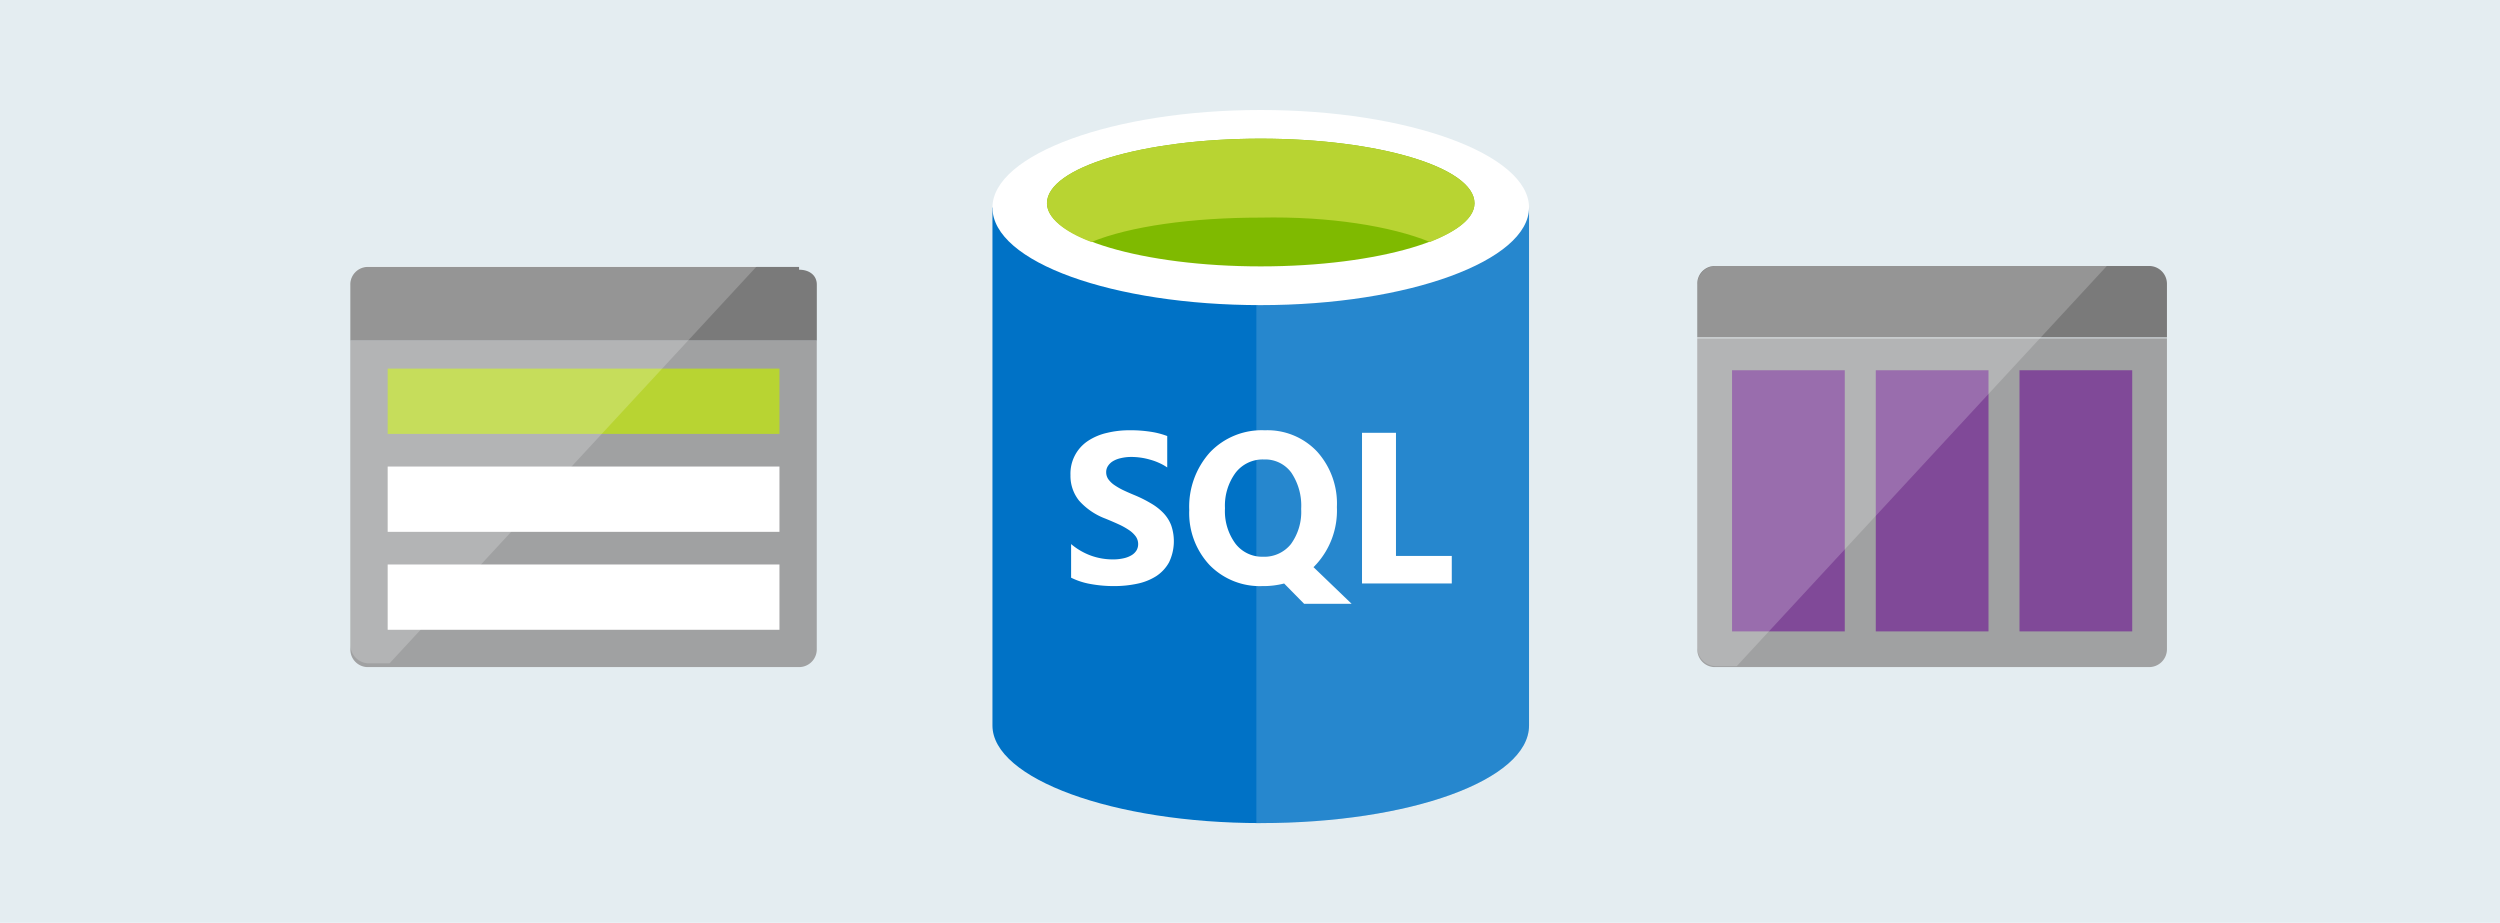 <svg xmlns="http://www.w3.org/2000/svg" viewBox="0 0 298 110">
  <title>2 - databases</title>
  <g id="background_blue" data-name="background blue">
    <rect width="298" height="110" fill="#e4edf1"/>
  </g>
  <g id="Shapes">
    <g>
      <rect x="114.875" y="13.112" width="70.121" height="85" fill-opacity="0"/>
      <rect x="118.296" y="13.112" width="63.964" height="85" fill-opacity="0"/>
      <path d="M118.3,24.741V86.482c0,6.328,14.366,11.63,31.982,11.63V24.741Z" fill="#0072c6"/>
      <path d="M149.765,98.112h.513c17.787,0,31.982-5.131,31.982-11.63V24.741h-32.5V98.112Z" fill="#0072c6"/>
      <path d="M149.765,98.112h.513c17.787,0,31.982-5.131,31.982-11.63V24.741h-32.5V98.112Z" fill="#fff" opacity="0.15" style="isolation: isolate"/>
      <path d="M182.26,24.741c0,6.328-14.366,11.63-31.982,11.63S118.3,31.24,118.3,24.741c0-6.327,14.366-11.629,31.982-11.629S182.26,18.414,182.26,24.741Z" fill="#fff"/>
      <path d="M175.761,24.228c0,4.1-11.459,7.526-25.483,7.526S124.8,28.333,124.8,24.228c0-4.275,11.459-7.7,25.483-7.7S175.761,19.953,175.761,24.228Z" fill="#7fba00"/>
      <path d="M170.459,28.846c3.42-1.368,5.3-2.907,5.3-4.618,0-4.275-11.459-7.7-25.483-7.7s-25.483,3.421-25.483,7.7c0,1.711,2.052,3.421,5.3,4.618,4.617-1.881,11.972-2.907,20.181-2.907C158.487,25.768,165.841,26.965,170.459,28.846Z" fill="#b8d432"/>
      <rect x="114.875" y="42.186" width="70.121" height="37.626" fill-opacity="0"/>
      <path d="M127.676,68.861V64.853a7.805,7.805,0,0,0,2.368,1.378,7.7,7.7,0,0,0,2.58.451,5.633,5.633,0,0,0,1.328-.138,3.135,3.135,0,0,0,.952-.376,1.719,1.719,0,0,0,.576-.576,1.465,1.465,0,0,0,.188-.727,1.56,1.56,0,0,0-.3-.939,3.2,3.2,0,0,0-.827-.764,8.365,8.365,0,0,0-1.228-.677q-.714-.325-1.54-.663a7.939,7.939,0,0,1-3.145-2.142,4.7,4.7,0,0,1-1.027-3.057,4.672,4.672,0,0,1,2.092-4.071,6.878,6.878,0,0,1,2.255-.952,11.325,11.325,0,0,1,2.706-.313,15.574,15.574,0,0,1,2.48.175,9.522,9.522,0,0,1,2,.514v3.745a6,6,0,0,0-.99-.551,6.976,6.976,0,0,0-1.089-.388,7.684,7.684,0,0,0-1.128-.238,7.805,7.805,0,0,0-1.052-.075,5.318,5.318,0,0,0-1.252.137,3.112,3.112,0,0,0-.953.364,1.808,1.808,0,0,0-.6.576,1.319,1.319,0,0,0-.213.739,1.457,1.457,0,0,0,.238.814,2.87,2.87,0,0,0,.677.677,8.1,8.1,0,0,0,1.064.626q.627.3,1.416.626a14.811,14.811,0,0,1,1.929.965,6.669,6.669,0,0,1,1.478,1.14,4.441,4.441,0,0,1,.94,1.465,5.8,5.8,0,0,1-.251,4.435,4.642,4.642,0,0,1-1.541,1.653,6.777,6.777,0,0,1-2.28.9,13.026,13.026,0,0,1-2.73.275,15.328,15.328,0,0,1-2.819-.25A8.5,8.5,0,0,1,127.676,68.861Zm22.8,1a8.372,8.372,0,0,1-6.288-2.5,9.065,9.065,0,0,1-2.43-6.551,9.687,9.687,0,0,1,2.468-6.889,8.518,8.518,0,0,1,6.539-2.631,8.133,8.133,0,0,1,6.213,2.518,9.243,9.243,0,0,1,2.38,6.639,9.522,9.522,0,0,1-2.468,6.827c-.058.058-.113.117-.163.175s-.1.1-.163.15l4.547,4.372h-5.662l-2.38-2.418A10.065,10.065,0,0,1,150.474,69.863Zm.176-15.094a4.088,4.088,0,0,0-3.382,1.6,6.624,6.624,0,0,0-1.253,4.221,6.529,6.529,0,0,0,1.253,4.221,4.013,4.013,0,0,0,3.282,1.554,4.058,4.058,0,0,0,3.319-1.5,6.522,6.522,0,0,0,1.228-4.2,7.037,7.037,0,0,0-1.19-4.346A3.859,3.859,0,0,0,150.65,54.769Zm22.4,14.781h-10.7V51.588H166.4V66.269h6.652Z" fill="#fff"/>
    </g>
    <g>
      <path d="M202.317,77.39a2.106,2.106,0,0,0,2.016,2.128h51.843A2.127,2.127,0,0,0,258.3,77.39V40.327H202.317Z" fill="#a0a1a2"/>
      <path d="M256.176,31.705H204.333a2.106,2.106,0,0,0-2.016,2.128v6.382H258.3V33.833a2.127,2.127,0,0,0-2.128-2.128" fill="#7a7a7a"/>
      <rect x="206.46" y="44.134" width="13.437" height="31.129" fill="#804998"/>
      <rect x="223.592" y="44.134" width="13.437" height="31.129" fill="#804998"/>
      <rect x="240.724" y="44.134" width="13.437" height="31.129" fill="#804998"/>
      <path d="M204.556,31.705a2.246,2.246,0,0,0-2.239,2.24V77.167a2.246,2.246,0,0,0,2.239,2.239h2.464l44.117-47.7Z" fill="#fff" opacity="0.2" style="isolation: isolate"/>
    </g>
    <g>
      <path d="M41.763,77.405a2.091,2.091,0,0,0,2,2.113H95.247a2.111,2.111,0,0,0,2.112-2.113V40.6h-55.6Z" fill="#a0a1a2"/>
      <path d="M95.247,31.817H43.765a2.09,2.09,0,0,0-2,2.112V40.6h55.6V33.929c0-1.112-.889-1.779-2.112-1.779" fill="#7a7a7a"/>
      <rect x="46.211" y="55.612" width="46.701" height="7.783" fill="#fff"/>
      <rect x="46.211" y="43.937" width="46.701" height="7.783" fill="#b8d432"/>
      <rect x="46.211" y="67.287" width="46.701" height="7.783" fill="#fff"/>
      <path d="M43.987,31.705a2.231,2.231,0,0,0-2.224,2.224v42.92a2.231,2.231,0,0,0,2.224,2.224h2.446l43.81-47.368Z" fill="#fff" opacity="0.2" style="isolation: isolate"/>
    </g>
  </g>
</svg>
